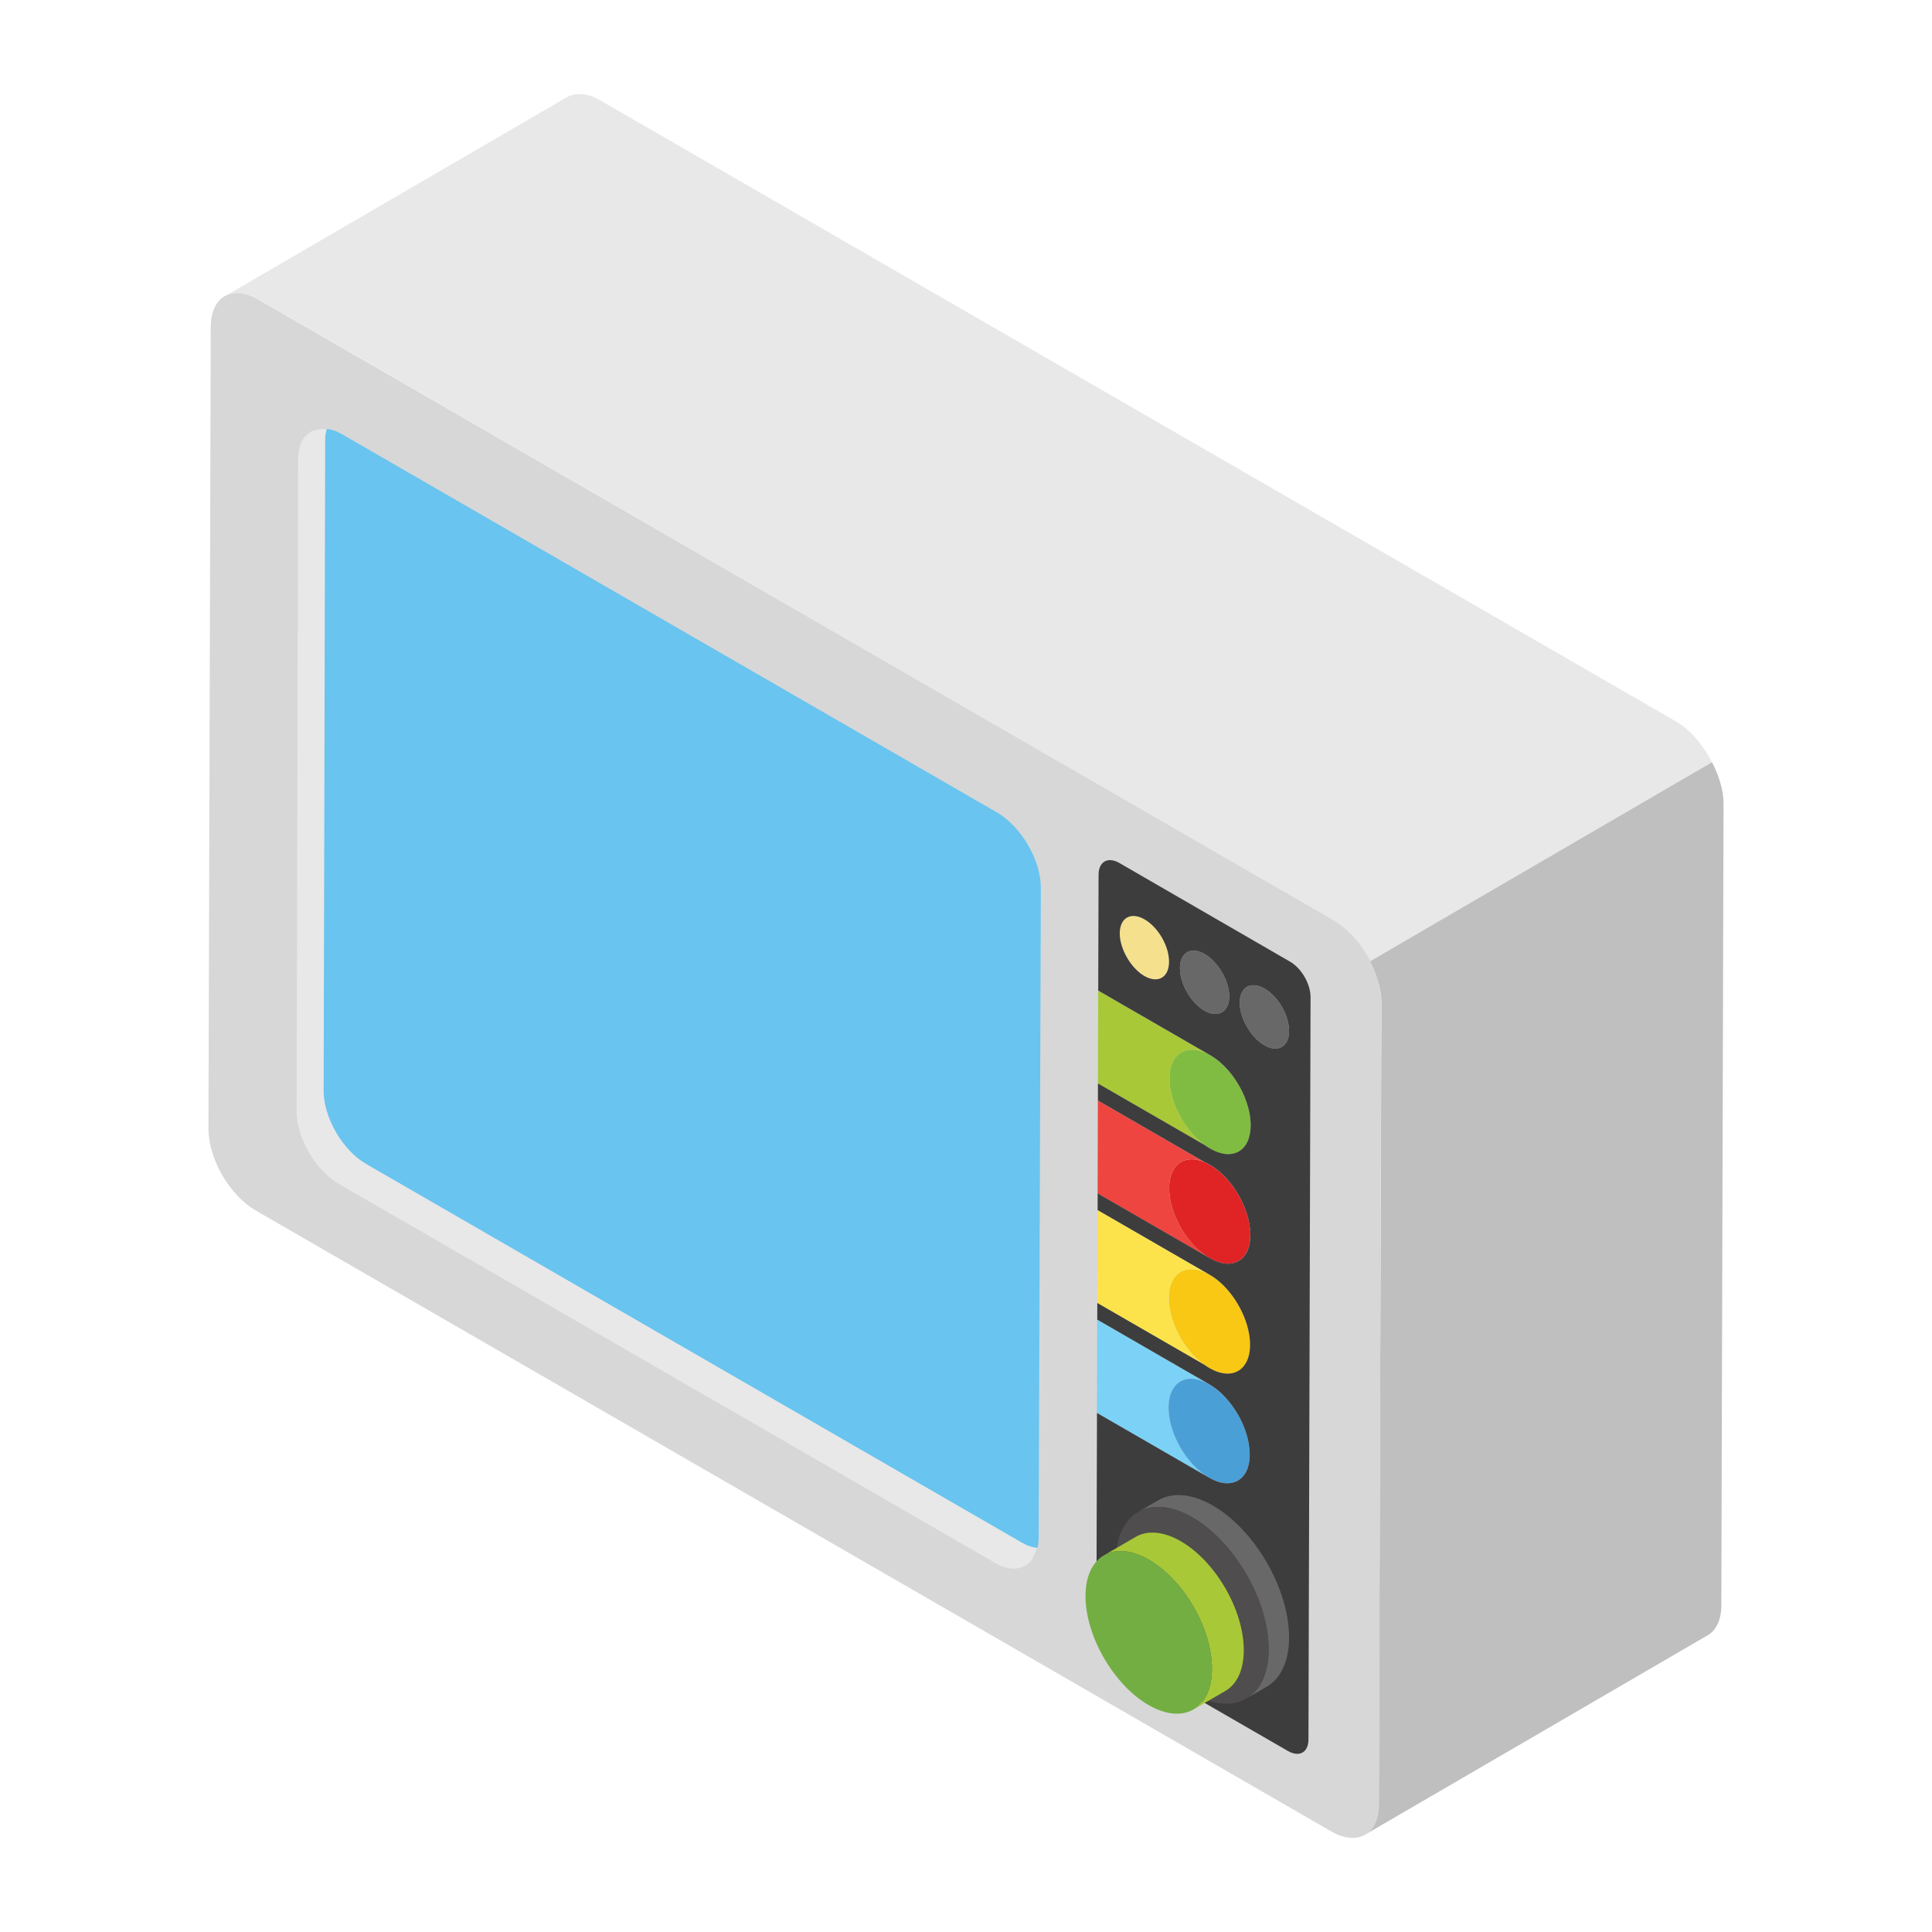 <?xml version="1.0" encoding="utf-8"?>
<!-- Generator: Adobe Illustrator 18.0.0, SVG Export Plug-In . SVG Version: 6.00 Build 0)  -->
<!DOCTYPE svg PUBLIC "-//W3C//DTD SVG 1.1//EN" "http://www.w3.org/Graphics/SVG/1.1/DTD/svg11.dtd">
<svg version="1.1" id="Layer_1" xmlns="http://www.w3.org/2000/svg" xmlns:xlink="http://www.w3.org/1999/xlink" x="0px" y="0px"
	 viewBox="0 0 50 50" enable-background="new 0 0 50 50" xml:space="preserve">
<g>
	<g>
		<g enable-background="new    ">
			<g>
				<path fill="#E8E8E8" d="M43.371,18.669L15.55,2.607c-0.343-0.206-0.651-0.217-0.88-0.091L5.816,7.668
					c0.217-0.137,0.526-0.114,0.88,0.08L34.517,23.822c0.377,0.217,0.705,0.616,0.932,1.059l8.857-5.154
					C44.081,19.285,43.754,18.886,43.371,18.669z"/>
				<path fill="#BFBFBF" d="M35.45,24.881c0.179,0.349,0.301,0.723,0.301,1.065l-0.069,20.747
					c0,0.388-0.137,0.663-0.354,0.788l8.854-5.153c0.229-0.126,0.366-0.399,0.366-0.788l0.057-20.747
					c0-0.343-0.12-0.719-0.298-1.068L35.45,24.881z"/>
			</g>
			<g>
				<path fill="#D7D7D7" d="M34.518,23.819c0.678,0.392,1.231,1.349,1.229,2.128l-0.059,20.744
					c-0.002,0.788-0.558,1.096-1.237,0.705L6.624,31.331c-0.686-0.396-1.231-1.34-1.229-2.128L5.454,8.458
					C5.456,7.678,6.005,7.357,6.691,7.753L34.518,23.819z"/>
			</g>
		</g>
	</g>
	<g>
		<g>
			<path fill="#F5E18D" d="M29.619,23.791c0.356,0.206,0.637,0.692,0.636,1.101c-0.001,0.399-0.283,0.571-0.64,0.365
				c-0.347-0.2-0.637-0.703-0.636-1.102C28.981,23.747,29.272,23.591,29.619,23.791z"/>
		</g>
		<g enable-background="new    ">
			<g>
				<path fill="#E02426" d="M32.359,31.96c-0.004,0.669-0.474,0.935-1.054,0.601c-0.582-0.336-1.049-1.146-1.047-1.814
					c0.002-0.615,0.4-0.89,0.915-0.67C31.804,30.343,32.361,31.229,32.359,31.96z"/>
			</g>
			<g>
				<path fill="#EE4541" d="M31.173,30.076c-0.516-0.22-0.914,0.055-0.915,0.67
					c-0.002,0.668,0.466,1.478,1.047,1.814c0.58,0.335,1.05,0.069,1.054-0.595
					c-0.002,0.663-0.472,0.931-1.045,0.601l-2.908-1.679l0.007-2.404L31.173,30.076z"/>
			</g>
			<g>
				<path fill="#80BC41" d="M31.32,27.311c0.509,0.294,0.93,0.95,1.027,1.558c0.143,0.909-0.462,1.286-1.173,0.766
					c-0.515-0.375-0.91-1.109-0.908-1.723C30.267,27.243,30.738,26.975,31.32,27.311z"/>
			</g>
			<g>
				<path fill="#A8C838" d="M28.414,28.041l0.007-2.404l2.899,1.674c-0.582-0.336-1.052-0.068-1.054,0.601
					c-0.002,0.614,0.393,1.347,0.908,1.723L28.414,28.041z"/>
			</g>
			<g>
				<path fill="#A8C838" d="M31.329,27.316c0.501,0.289,0.921,0.945,1.017,1.552
					c-0.096-0.607-0.518-1.264-1.027-1.558L31.329,27.316z"/>
			</g>
		</g>
		<g>
			<path fill="#686868" d="M31.177,24.691c0.347,0.2,0.637,0.692,0.636,1.101c-0.001,0.399-0.293,0.566-0.64,0.365
				c-0.356-0.206-0.637-0.703-0.636-1.102C30.538,24.646,30.82,24.485,31.177,24.691z"/>
		</g>
		<g>
			<path fill="#686868" d="M32.725,25.584c0.356,0.206,0.637,0.692,0.636,1.101c-0.001,0.399-0.283,0.571-0.64,0.365
				c-0.347-0.2-0.637-0.703-0.636-1.102C32.086,25.539,32.378,25.384,32.725,25.584z"/>
		</g>
		<g>
			<path fill="#FDE34B" d="M31.313,32.997c0.501,0.289,0.921,0.946,1.017,1.553c-0.096-0.607-0.518-1.264-1.027-1.558
				L31.313,32.997z"/>
		</g>
		<g>
			<path fill="#F8C814" d="M31.304,32.991c0.509,0.294,0.93,0.951,1.027,1.558c0.14,0.877-0.43,1.3-1.173,0.766
				c-0.515-0.376-0.91-1.109-0.908-1.723C30.251,32.924,30.722,32.656,31.304,32.991z"/>
		</g>
		<g>
			<path fill="#7BD2F6" d="M30.241,36.427c-0.002,0.668,0.466,1.478,1.047,1.814l-2.899-1.674l0.007-2.415
				l2.899,1.674C30.714,35.491,30.243,35.759,30.241,36.427z"/>
		</g>
		<g>
			<path fill="#7BD2F6" d="M32.343,37.646c0,0.002,0,0.004,0,0.006c-0.002,0.657-0.472,0.926-1.045,0.595
				l-0.009-0.005C31.869,38.577,32.338,38.31,32.343,37.646z"/>
		</g>
		<g>
			<path fill="#7BD2F6" d="M31.305,35.832c0.284,0.164,0.541,0.445,0.729,0.77c-0.189-0.325-0.45-0.609-0.738-0.775
				L31.305,35.832z"/>
		</g>
		<g>
			<path fill="#4B9FD7" d="M31.296,35.827c0.289,0.167,0.549,0.45,0.738,0.775c0.006,0.011,0.008,0.014,0.01,0.017
				c0.186,0.326,0.3,0.691,0.299,1.022c-0.004,0.67-0.474,0.936-1.054,0.601
				c-0.582-0.336-1.049-1.146-1.047-1.814C30.243,35.759,30.714,35.491,31.296,35.827z"/>
		</g>
		<g>
			<path fill="#FDE34B" d="M28.398,33.722l0.007-2.404l2.899,1.674c-0.582-0.336-1.052-0.067-1.054,0.601
				c-0.002,0.614,0.393,1.347,0.908,1.723L28.398,33.722z"/>
		</g>
		<g>
			<path fill="#3D3D3D" d="M33.384,24.886c0.3,0.173,0.534,0.578,0.533,0.923L33.863,45.018
				c-0.001,0.335-0.236,0.469-0.536,0.295l-4.419-2.551c-0.291-0.168-0.534-0.578-0.533-0.913l0.015-5.282
				l2.908,1.679c0.572,0.33,1.043,0.062,1.045-0.595c0.001-0.342-0.113-0.707-0.299-1.033
				c-0.198-0.342-0.455-0.623-0.739-0.787l-2.908-1.679l0.001-0.431l2.76,1.593
				c0.743,0.534,1.312,0.11,1.173-0.766c-0.096-0.607-0.517-1.264-1.017-1.553l-2.908-1.679l0.001-0.431
				l2.908,1.679c0.572,0.33,1.043,0.062,1.045-0.595c0.002-0.747-0.558-1.629-1.186-1.894l-2.76-1.593
				l0.001-0.442l2.76,1.593c0.046,0.033,0.092,0.064,0.139,0.091c0.582,0.336,1.052,0.068,1.054-0.601
				c0-0.084-0.007-0.169-0.021-0.256c-0.096-0.607-0.517-1.263-1.017-1.552l-2.908-1.679l0.009-2.997
				c0.001-0.345,0.246-0.474,0.536-0.306L33.384,24.886z M31.173,26.157c0.347,0.2,0.639,0.034,0.64-0.365
				c0.001-0.409-0.289-0.901-0.636-1.101c-0.356-0.206-0.639-0.045-0.64,0.364
				C30.536,25.454,30.816,25.951,31.173,26.157 M29.615,25.258c0.356,0.206,0.639,0.034,0.64-0.365
				c0.001-0.409-0.279-0.895-0.636-1.101c-0.347-0.2-0.639-0.045-0.64,0.364
				C28.978,24.555,29.268,25.057,29.615,25.258 M32.721,27.05c0.356,0.206,0.639,0.034,0.64-0.365
				c0.001-0.409-0.279-0.895-0.636-1.101c-0.347-0.2-0.639-0.045-0.64,0.364
				C32.084,26.348,32.373,26.85,32.721,27.05"/>
		</g>
	</g>
	<g>
		<path fill="#69C4EF" d="M26.937,22.975c0-0.718-0.507-1.578-1.127-1.944L8.84,11.231
			c-0.264-0.151-0.497-0.163-0.69-0.099c-0.097,0.135-0.168,0.305-0.168,0.543L7.939,28.503
			c-0.014,0.718,0.493,1.591,1.112,1.943l16.971,9.801c0.264,0.15,0.497,0.163,0.69,0.098
			c0.097-0.135,0.168-0.304,0.168-0.542L26.937,22.975z"/>
		<g>
			<path fill="#E8E8E8" d="M26.846,40.059c-0.03,0.11-0.08,0.21-0.13,0.29c-0.2,0.27-0.55,0.34-0.96,0.1l-16.97-9.8
				c-0.62-0.35-1.13-1.22-1.11-1.94l0.04-16.83c0-0.41,0.17-0.66,0.43-0.75c0.1-0.03,0.2-0.04,0.31-0.03
				c-0.02,0.08-0.04,0.16-0.04,0.26l-0.04,16.83c-0.02,0.71,0.49,1.59,1.11,1.94l16.97,9.8
				C26.596,40.009,26.726,40.048,26.846,40.059z"/>
		</g>
	</g>
	<g>
		<g>
			<g enable-background="new    ">
				<g>
					<path fill="#686868" d="M33.361,42.382c-0.001,0.624-0.222,1.063-0.577,1.27l-0.529,0.307
						c0.355-0.207,0.576-0.646,0.577-1.271c0.004-1.257-0.879-2.786-1.973-3.418
						c-0.55-0.317-1.049-0.347-1.408-0.138l0.529-0.307c0.36-0.208,0.858-0.179,1.408,0.138
						C32.481,39.596,33.364,41.126,33.361,42.382z"/>
				</g>
				<g>
					<path fill="#4F4D4D" d="M30.859,39.271c1.094,0.631,1.977,2.161,1.973,3.418
						c-0.004,1.256-0.892,1.763-1.986,1.132c-1.093-0.631-1.977-2.162-1.973-3.418
						C28.876,39.147,29.766,38.64,30.859,39.271z"/>
				</g>
			</g>
		</g>
		<g>
			<g enable-background="new    ">
				<g>
					<path fill="#A9C838" d="M32.189,42.712c-0.001,0.516-0.183,0.879-0.477,1.05l-0.824,0.479
						c0.293-0.171,0.476-0.534,0.477-1.05c0.003-1.039-0.727-2.303-1.631-2.825
						c-0.455-0.262-0.867-0.287-1.164-0.114l0.824-0.479c0.297-0.172,0.71-0.148,1.164,0.114
						C31.462,40.409,32.192,41.674,32.189,42.712z"/>
				</g>
				<g>
					<path fill="#73AE43" d="M29.735,40.365c0.904,0.522,1.634,1.786,1.631,2.825c-0.003,1.038-0.738,1.458-1.642,0.936
						c-0.903-0.522-1.634-1.787-1.631-2.825C28.096,40.262,28.831,39.844,29.735,40.365z"/>
				</g>
			</g>
		</g>
	</g>
</g>
</svg>
